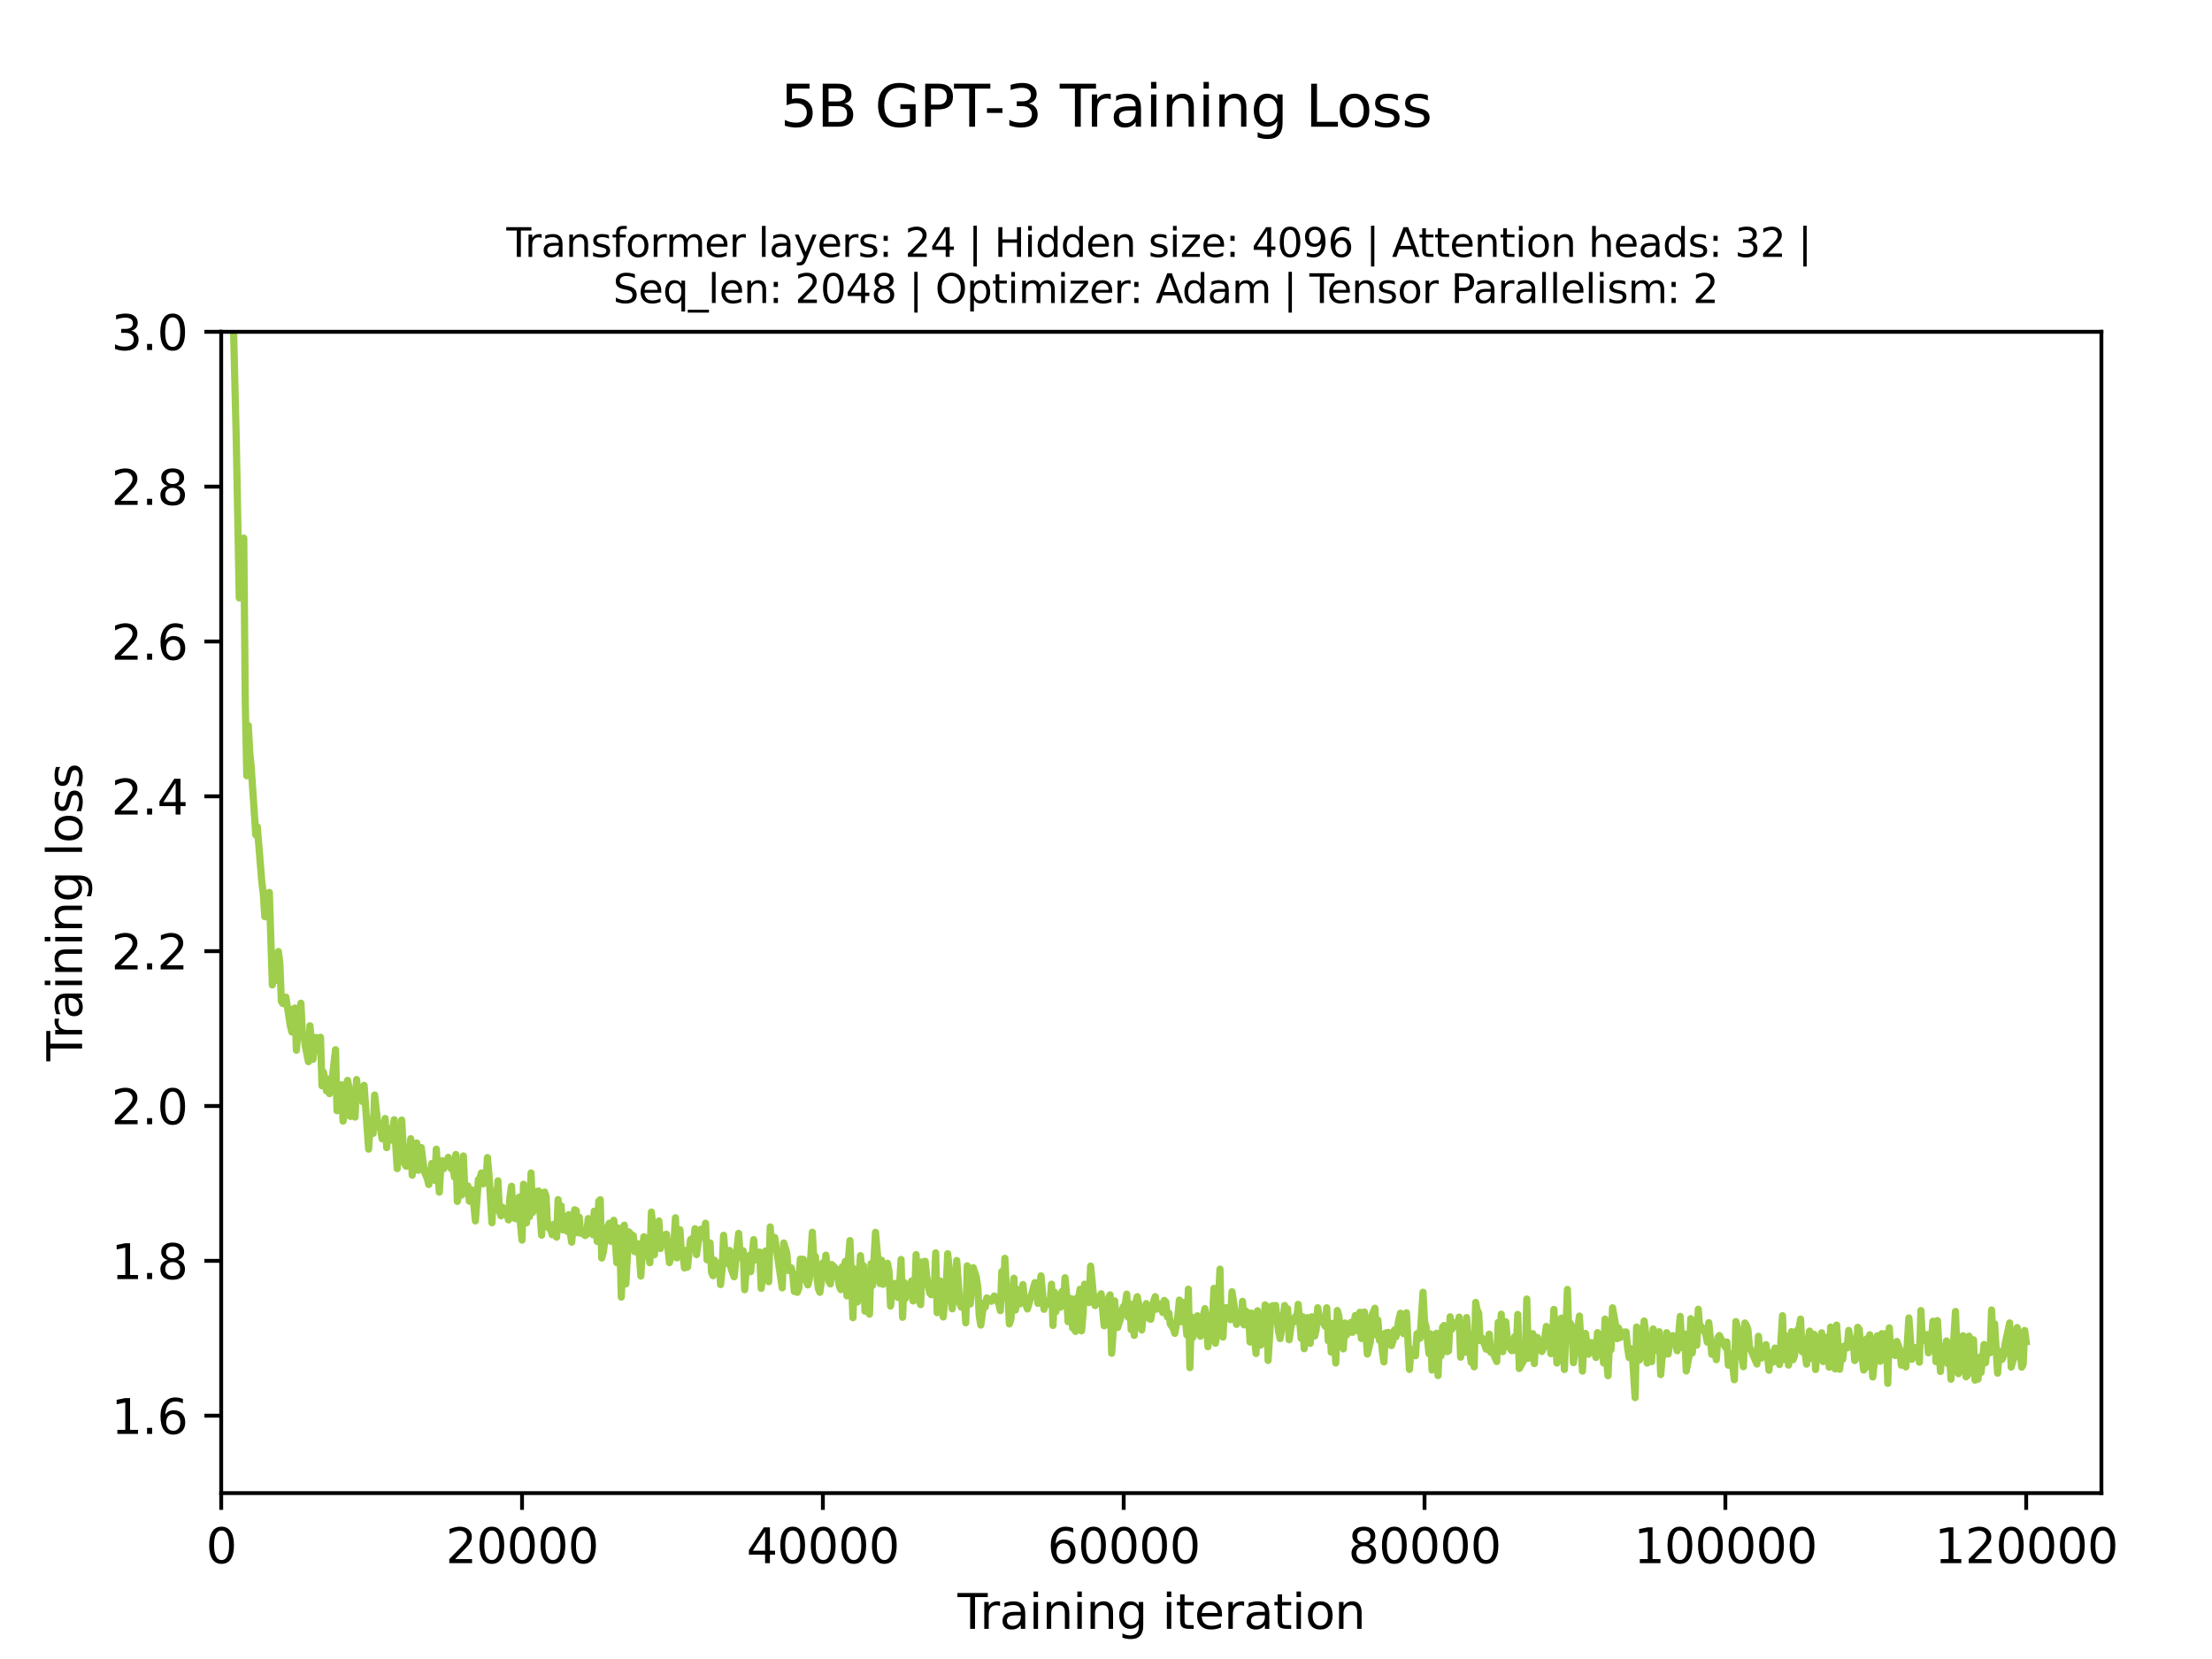 <?xml version="1.0" encoding="utf-8" standalone="no"?>
<!DOCTYPE svg PUBLIC "-//W3C//DTD SVG 1.1//EN"
  "http://www.w3.org/Graphics/SVG/1.1/DTD/svg11.dtd">
<svg height="345.6pt" version="1.1" viewBox="0 0 460.8 345.6" width="460.8pt" xmlns="http://www.w3.org/2000/svg" xmlns:xlink="http://www.w3.org/1999/xlink">
 <defs>
  <style type="text/css">*{stroke-linecap:butt;stroke-linejoin:round;}</style>
 </defs>
 <g id="figure_1">
  <g id="patch_1">
   <path d="M 0 345.6 
L 460.8 345.6 
L 460.8 0 
L 0 0 
z
" style="fill:#ffffff;"/>
  </g>
  <g id="axes_1">
   <g id="patch_2">
    <path d="M 46.08 311.04 
L 437.76 311.04 
L 437.76 69.12 
L 46.08 69.12 
z
" style="fill:#ffffff;"/>
   </g>
   <g id="matplotlib.axis_1">
    <g id="xtick_1">
     <g id="line2d_1">
      <defs>
       <path d="M 0 0 
L 0 3.5 
" id="m4e15bd995e" style="stroke:#000000;stroke-width:0.8;"/>
      </defs>
      <g>
       <use style="stroke:#000000;stroke-width:0.8;" x="46.083" xlink:href="#m4e15bd995e" y="311.04"/>
      </g>
     </g>
     <g id="text_1">
      <!-- 0 -->
      <g transform="translate(42.902 325.638)scale(0.1 -0.1)">
       <defs>
        <path d="M 2034 4250 
Q 1547 4250 1301 3770 
Q 1056 3291 1056 2328 
Q 1056 1369 1301 889 
Q 1547 409 2034 409 
Q 2525 409 2770 889 
Q 3016 1369 3016 2328 
Q 3016 3291 2770 3770 
Q 2525 4250 2034 4250 
z
M 2034 4750 
Q 2819 4750 3233 4129 
Q 3647 3509 3647 2328 
Q 3647 1150 3233 529 
Q 2819 -91 2034 -91 
Q 1250 -91 836 529 
Q 422 1150 422 2328 
Q 422 3509 836 4129 
Q 1250 4750 2034 4750 
z
" id="DejaVuSans-30" transform="scale(0.016)"/>
       </defs>
       <use xlink:href="#DejaVuSans-30"/>
      </g>
     </g>
    </g>
    <g id="xtick_2">
     <g id="line2d_2">
      <g>
       <use style="stroke:#000000;stroke-width:0.8;" x="108.751" xlink:href="#m4e15bd995e" y="311.04"/>
      </g>
     </g>
     <g id="text_2">
      <!-- 20000 -->
      <g transform="translate(92.845 325.638)scale(0.1 -0.1)">
       <defs>
        <path d="M 1228 531 
L 3431 531 
L 3431 0 
L 469 0 
L 469 531 
Q 828 903 1448 1529 
Q 2069 2156 2228 2338 
Q 2531 2678 2651 2914 
Q 2772 3150 2772 3378 
Q 2772 3750 2511 3984 
Q 2250 4219 1831 4219 
Q 1534 4219 1204 4116 
Q 875 4013 500 3803 
L 500 4441 
Q 881 4594 1212 4672 
Q 1544 4750 1819 4750 
Q 2544 4750 2975 4387 
Q 3406 4025 3406 3419 
Q 3406 3131 3298 2873 
Q 3191 2616 2906 2266 
Q 2828 2175 2409 1742 
Q 1991 1309 1228 531 
z
" id="DejaVuSans-32" transform="scale(0.016)"/>
       </defs>
       <use xlink:href="#DejaVuSans-32"/>
       <use x="63.623" xlink:href="#DejaVuSans-30"/>
       <use x="127.246" xlink:href="#DejaVuSans-30"/>
       <use x="190.869" xlink:href="#DejaVuSans-30"/>
       <use x="254.492" xlink:href="#DejaVuSans-30"/>
      </g>
     </g>
    </g>
    <g id="xtick_3">
     <g id="line2d_3">
      <g>
       <use style="stroke:#000000;stroke-width:0.8;" x="171.42" xlink:href="#m4e15bd995e" y="311.04"/>
      </g>
     </g>
     <g id="text_3">
      <!-- 40000 -->
      <g transform="translate(155.513 325.638)scale(0.1 -0.1)">
       <defs>
        <path d="M 2419 4116 
L 825 1625 
L 2419 1625 
L 2419 4116 
z
M 2253 4666 
L 3047 4666 
L 3047 1625 
L 3713 1625 
L 3713 1100 
L 3047 1100 
L 3047 0 
L 2419 0 
L 2419 1100 
L 313 1100 
L 313 1709 
L 2253 4666 
z
" id="DejaVuSans-34" transform="scale(0.016)"/>
       </defs>
       <use xlink:href="#DejaVuSans-34"/>
       <use x="63.623" xlink:href="#DejaVuSans-30"/>
       <use x="127.246" xlink:href="#DejaVuSans-30"/>
       <use x="190.869" xlink:href="#DejaVuSans-30"/>
       <use x="254.492" xlink:href="#DejaVuSans-30"/>
      </g>
     </g>
    </g>
    <g id="xtick_4">
     <g id="line2d_4">
      <g>
       <use style="stroke:#000000;stroke-width:0.8;" x="234.088" xlink:href="#m4e15bd995e" y="311.04"/>
      </g>
     </g>
     <g id="text_4">
      <!-- 60000 -->
      <g transform="translate(218.182 325.638)scale(0.1 -0.1)">
       <defs>
        <path d="M 2113 2584 
Q 1688 2584 1439 2293 
Q 1191 2003 1191 1497 
Q 1191 994 1439 701 
Q 1688 409 2113 409 
Q 2538 409 2786 701 
Q 3034 994 3034 1497 
Q 3034 2003 2786 2293 
Q 2538 2584 2113 2584 
z
M 3366 4563 
L 3366 3988 
Q 3128 4100 2886 4159 
Q 2644 4219 2406 4219 
Q 1781 4219 1451 3797 
Q 1122 3375 1075 2522 
Q 1259 2794 1537 2939 
Q 1816 3084 2150 3084 
Q 2853 3084 3261 2657 
Q 3669 2231 3669 1497 
Q 3669 778 3244 343 
Q 2819 -91 2113 -91 
Q 1303 -91 875 529 
Q 447 1150 447 2328 
Q 447 3434 972 4092 
Q 1497 4750 2381 4750 
Q 2619 4750 2861 4703 
Q 3103 4656 3366 4563 
z
" id="DejaVuSans-36" transform="scale(0.016)"/>
       </defs>
       <use xlink:href="#DejaVuSans-36"/>
       <use x="63.623" xlink:href="#DejaVuSans-30"/>
       <use x="127.246" xlink:href="#DejaVuSans-30"/>
       <use x="190.869" xlink:href="#DejaVuSans-30"/>
       <use x="254.492" xlink:href="#DejaVuSans-30"/>
      </g>
     </g>
    </g>
    <g id="xtick_5">
     <g id="line2d_5">
      <g>
       <use style="stroke:#000000;stroke-width:0.8;" x="296.756" xlink:href="#m4e15bd995e" y="311.04"/>
      </g>
     </g>
     <g id="text_5">
      <!-- 80000 -->
      <g transform="translate(280.85 325.638)scale(0.1 -0.1)">
       <defs>
        <path d="M 2034 2216 
Q 1584 2216 1326 1975 
Q 1069 1734 1069 1313 
Q 1069 891 1326 650 
Q 1584 409 2034 409 
Q 2484 409 2743 651 
Q 3003 894 3003 1313 
Q 3003 1734 2745 1975 
Q 2488 2216 2034 2216 
z
M 1403 2484 
Q 997 2584 770 2862 
Q 544 3141 544 3541 
Q 544 4100 942 4425 
Q 1341 4750 2034 4750 
Q 2731 4750 3128 4425 
Q 3525 4100 3525 3541 
Q 3525 3141 3298 2862 
Q 3072 2584 2669 2484 
Q 3125 2378 3379 2068 
Q 3634 1759 3634 1313 
Q 3634 634 3220 271 
Q 2806 -91 2034 -91 
Q 1263 -91 848 271 
Q 434 634 434 1313 
Q 434 1759 690 2068 
Q 947 2378 1403 2484 
z
M 1172 3481 
Q 1172 3119 1398 2916 
Q 1625 2713 2034 2713 
Q 2441 2713 2670 2916 
Q 2900 3119 2900 3481 
Q 2900 3844 2670 4047 
Q 2441 4250 2034 4250 
Q 1625 4250 1398 4047 
Q 1172 3844 1172 3481 
z
" id="DejaVuSans-38" transform="scale(0.016)"/>
       </defs>
       <use xlink:href="#DejaVuSans-38"/>
       <use x="63.623" xlink:href="#DejaVuSans-30"/>
       <use x="127.246" xlink:href="#DejaVuSans-30"/>
       <use x="190.869" xlink:href="#DejaVuSans-30"/>
       <use x="254.492" xlink:href="#DejaVuSans-30"/>
      </g>
     </g>
    </g>
    <g id="xtick_6">
     <g id="line2d_6">
      <g>
       <use style="stroke:#000000;stroke-width:0.8;" x="359.425" xlink:href="#m4e15bd995e" y="311.04"/>
      </g>
     </g>
     <g id="text_6">
      <!-- 100000 -->
      <g transform="translate(340.337 325.638)scale(0.1 -0.1)">
       <defs>
        <path d="M 794 531 
L 1825 531 
L 1825 4091 
L 703 3866 
L 703 4441 
L 1819 4666 
L 2450 4666 
L 2450 531 
L 3481 531 
L 3481 0 
L 794 0 
L 794 531 
z
" id="DejaVuSans-31" transform="scale(0.016)"/>
       </defs>
       <use xlink:href="#DejaVuSans-31"/>
       <use x="63.623" xlink:href="#DejaVuSans-30"/>
       <use x="127.246" xlink:href="#DejaVuSans-30"/>
       <use x="190.869" xlink:href="#DejaVuSans-30"/>
       <use x="254.492" xlink:href="#DejaVuSans-30"/>
       <use x="318.115" xlink:href="#DejaVuSans-30"/>
      </g>
     </g>
    </g>
    <g id="xtick_7">
     <g id="line2d_7">
      <g>
       <use style="stroke:#000000;stroke-width:0.8;" x="422.093" xlink:href="#m4e15bd995e" y="311.04"/>
      </g>
     </g>
     <g id="text_7">
      <!-- 120000 -->
      <g transform="translate(403.005 325.638)scale(0.1 -0.1)">
       <use xlink:href="#DejaVuSans-31"/>
       <use x="63.623" xlink:href="#DejaVuSans-32"/>
       <use x="127.246" xlink:href="#DejaVuSans-30"/>
       <use x="190.869" xlink:href="#DejaVuSans-30"/>
       <use x="254.492" xlink:href="#DejaVuSans-30"/>
       <use x="318.115" xlink:href="#DejaVuSans-30"/>
      </g>
     </g>
    </g>
    <g id="text_8">
     <!-- Training iteration -->
     <g transform="translate(199.482 339.317)scale(0.1 -0.1)">
      <defs>
       <path d="M -19 4666 
L 3928 4666 
L 3928 4134 
L 2272 4134 
L 2272 0 
L 1638 0 
L 1638 4134 
L -19 4134 
L -19 4666 
z
" id="DejaVuSans-54" transform="scale(0.016)"/>
       <path d="M 2631 2963 
Q 2534 3019 2420 3045 
Q 2306 3072 2169 3072 
Q 1681 3072 1420 2755 
Q 1159 2438 1159 1844 
L 1159 0 
L 581 0 
L 581 3500 
L 1159 3500 
L 1159 2956 
Q 1341 3275 1631 3429 
Q 1922 3584 2338 3584 
Q 2397 3584 2469 3576 
Q 2541 3569 2628 3553 
L 2631 2963 
z
" id="DejaVuSans-72" transform="scale(0.016)"/>
       <path d="M 2194 1759 
Q 1497 1759 1228 1600 
Q 959 1441 959 1056 
Q 959 750 1161 570 
Q 1363 391 1709 391 
Q 2188 391 2477 730 
Q 2766 1069 2766 1631 
L 2766 1759 
L 2194 1759 
z
M 3341 1997 
L 3341 0 
L 2766 0 
L 2766 531 
Q 2569 213 2275 61 
Q 1981 -91 1556 -91 
Q 1019 -91 701 211 
Q 384 513 384 1019 
Q 384 1609 779 1909 
Q 1175 2209 1959 2209 
L 2766 2209 
L 2766 2266 
Q 2766 2663 2505 2880 
Q 2244 3097 1772 3097 
Q 1472 3097 1187 3025 
Q 903 2953 641 2809 
L 641 3341 
Q 956 3463 1253 3523 
Q 1550 3584 1831 3584 
Q 2591 3584 2966 3190 
Q 3341 2797 3341 1997 
z
" id="DejaVuSans-61" transform="scale(0.016)"/>
       <path d="M 603 3500 
L 1178 3500 
L 1178 0 
L 603 0 
L 603 3500 
z
M 603 4863 
L 1178 4863 
L 1178 4134 
L 603 4134 
L 603 4863 
z
" id="DejaVuSans-69" transform="scale(0.016)"/>
       <path d="M 3513 2113 
L 3513 0 
L 2938 0 
L 2938 2094 
Q 2938 2591 2744 2837 
Q 2550 3084 2163 3084 
Q 1697 3084 1428 2787 
Q 1159 2491 1159 1978 
L 1159 0 
L 581 0 
L 581 3500 
L 1159 3500 
L 1159 2956 
Q 1366 3272 1645 3428 
Q 1925 3584 2291 3584 
Q 2894 3584 3203 3211 
Q 3513 2838 3513 2113 
z
" id="DejaVuSans-6e" transform="scale(0.016)"/>
       <path d="M 2906 1791 
Q 2906 2416 2648 2759 
Q 2391 3103 1925 3103 
Q 1463 3103 1205 2759 
Q 947 2416 947 1791 
Q 947 1169 1205 825 
Q 1463 481 1925 481 
Q 2391 481 2648 825 
Q 2906 1169 2906 1791 
z
M 3481 434 
Q 3481 -459 3084 -895 
Q 2688 -1331 1869 -1331 
Q 1566 -1331 1297 -1286 
Q 1028 -1241 775 -1147 
L 775 -588 
Q 1028 -725 1275 -790 
Q 1522 -856 1778 -856 
Q 2344 -856 2625 -561 
Q 2906 -266 2906 331 
L 2906 616 
Q 2728 306 2450 153 
Q 2172 0 1784 0 
Q 1141 0 747 490 
Q 353 981 353 1791 
Q 353 2603 747 3093 
Q 1141 3584 1784 3584 
Q 2172 3584 2450 3431 
Q 2728 3278 2906 2969 
L 2906 3500 
L 3481 3500 
L 3481 434 
z
" id="DejaVuSans-67" transform="scale(0.016)"/>
       <path id="DejaVuSans-20" transform="scale(0.016)"/>
       <path d="M 1172 4494 
L 1172 3500 
L 2356 3500 
L 2356 3053 
L 1172 3053 
L 1172 1153 
Q 1172 725 1289 603 
Q 1406 481 1766 481 
L 2356 481 
L 2356 0 
L 1766 0 
Q 1100 0 847 248 
Q 594 497 594 1153 
L 594 3053 
L 172 3053 
L 172 3500 
L 594 3500 
L 594 4494 
L 1172 4494 
z
" id="DejaVuSans-74" transform="scale(0.016)"/>
       <path d="M 3597 1894 
L 3597 1613 
L 953 1613 
Q 991 1019 1311 708 
Q 1631 397 2203 397 
Q 2534 397 2845 478 
Q 3156 559 3463 722 
L 3463 178 
Q 3153 47 2828 -22 
Q 2503 -91 2169 -91 
Q 1331 -91 842 396 
Q 353 884 353 1716 
Q 353 2575 817 3079 
Q 1281 3584 2069 3584 
Q 2775 3584 3186 3129 
Q 3597 2675 3597 1894 
z
M 3022 2063 
Q 3016 2534 2758 2815 
Q 2500 3097 2075 3097 
Q 1594 3097 1305 2825 
Q 1016 2553 972 2059 
L 3022 2063 
z
" id="DejaVuSans-65" transform="scale(0.016)"/>
       <path d="M 1959 3097 
Q 1497 3097 1228 2736 
Q 959 2375 959 1747 
Q 959 1119 1226 758 
Q 1494 397 1959 397 
Q 2419 397 2687 759 
Q 2956 1122 2956 1747 
Q 2956 2369 2687 2733 
Q 2419 3097 1959 3097 
z
M 1959 3584 
Q 2709 3584 3137 3096 
Q 3566 2609 3566 1747 
Q 3566 888 3137 398 
Q 2709 -91 1959 -91 
Q 1206 -91 779 398 
Q 353 888 353 1747 
Q 353 2609 779 3096 
Q 1206 3584 1959 3584 
z
" id="DejaVuSans-6f" transform="scale(0.016)"/>
      </defs>
      <use xlink:href="#DejaVuSans-54"/>
      <use x="46.334" xlink:href="#DejaVuSans-72"/>
      <use x="87.447" xlink:href="#DejaVuSans-61"/>
      <use x="148.727" xlink:href="#DejaVuSans-69"/>
      <use x="176.51" xlink:href="#DejaVuSans-6e"/>
      <use x="239.889" xlink:href="#DejaVuSans-69"/>
      <use x="267.672" xlink:href="#DejaVuSans-6e"/>
      <use x="331.051" xlink:href="#DejaVuSans-67"/>
      <use x="394.527" xlink:href="#DejaVuSans-20"/>
      <use x="426.314" xlink:href="#DejaVuSans-69"/>
      <use x="454.098" xlink:href="#DejaVuSans-74"/>
      <use x="493.307" xlink:href="#DejaVuSans-65"/>
      <use x="554.83" xlink:href="#DejaVuSans-72"/>
      <use x="595.943" xlink:href="#DejaVuSans-61"/>
      <use x="657.223" xlink:href="#DejaVuSans-74"/>
      <use x="696.432" xlink:href="#DejaVuSans-69"/>
      <use x="724.215" xlink:href="#DejaVuSans-6f"/>
      <use x="785.396" xlink:href="#DejaVuSans-6e"/>
     </g>
    </g>
   </g>
   <g id="matplotlib.axis_2">
    <g id="ytick_1">
     <g id="line2d_8">
      <defs>
       <path d="M 0 0 
L -3.5 0 
" id="mfe52e2428c" style="stroke:#000000;stroke-width:0.8;"/>
      </defs>
      <g>
       <use style="stroke:#000000;stroke-width:0.8;" x="46.08" xlink:href="#mfe52e2428c" y="294.912"/>
      </g>
     </g>
     <g id="text_9">
      <!-- 1.6 -->
      <g transform="translate(23.177 298.711)scale(0.1 -0.1)">
       <defs>
        <path d="M 684 794 
L 1344 794 
L 1344 0 
L 684 0 
L 684 794 
z
" id="DejaVuSans-2e" transform="scale(0.016)"/>
       </defs>
       <use xlink:href="#DejaVuSans-31"/>
       <use x="63.623" xlink:href="#DejaVuSans-2e"/>
       <use x="95.41" xlink:href="#DejaVuSans-36"/>
      </g>
     </g>
    </g>
    <g id="ytick_2">
     <g id="line2d_9">
      <g>
       <use style="stroke:#000000;stroke-width:0.8;" x="46.08" xlink:href="#mfe52e2428c" y="262.656"/>
      </g>
     </g>
     <g id="text_10">
      <!-- 1.8 -->
      <g transform="translate(23.177 266.455)scale(0.1 -0.1)">
       <use xlink:href="#DejaVuSans-31"/>
       <use x="63.623" xlink:href="#DejaVuSans-2e"/>
       <use x="95.41" xlink:href="#DejaVuSans-38"/>
      </g>
     </g>
    </g>
    <g id="ytick_3">
     <g id="line2d_10">
      <g>
       <use style="stroke:#000000;stroke-width:0.8;" x="46.08" xlink:href="#mfe52e2428c" y="230.4"/>
      </g>
     </g>
     <g id="text_11">
      <!-- 2.0 -->
      <g transform="translate(23.177 234.199)scale(0.1 -0.1)">
       <use xlink:href="#DejaVuSans-32"/>
       <use x="63.623" xlink:href="#DejaVuSans-2e"/>
       <use x="95.41" xlink:href="#DejaVuSans-30"/>
      </g>
     </g>
    </g>
    <g id="ytick_4">
     <g id="line2d_11">
      <g>
       <use style="stroke:#000000;stroke-width:0.8;" x="46.08" xlink:href="#mfe52e2428c" y="198.144"/>
      </g>
     </g>
     <g id="text_12">
      <!-- 2.2 -->
      <g transform="translate(23.177 201.943)scale(0.1 -0.1)">
       <use xlink:href="#DejaVuSans-32"/>
       <use x="63.623" xlink:href="#DejaVuSans-2e"/>
       <use x="95.41" xlink:href="#DejaVuSans-32"/>
      </g>
     </g>
    </g>
    <g id="ytick_5">
     <g id="line2d_12">
      <g>
       <use style="stroke:#000000;stroke-width:0.8;" x="46.08" xlink:href="#mfe52e2428c" y="165.888"/>
      </g>
     </g>
     <g id="text_13">
      <!-- 2.4 -->
      <g transform="translate(23.177 169.687)scale(0.1 -0.1)">
       <use xlink:href="#DejaVuSans-32"/>
       <use x="63.623" xlink:href="#DejaVuSans-2e"/>
       <use x="95.41" xlink:href="#DejaVuSans-34"/>
      </g>
     </g>
    </g>
    <g id="ytick_6">
     <g id="line2d_13">
      <g>
       <use style="stroke:#000000;stroke-width:0.8;" x="46.08" xlink:href="#mfe52e2428c" y="133.632"/>
      </g>
     </g>
     <g id="text_14">
      <!-- 2.6 -->
      <g transform="translate(23.177 137.431)scale(0.1 -0.1)">
       <use xlink:href="#DejaVuSans-32"/>
       <use x="63.623" xlink:href="#DejaVuSans-2e"/>
       <use x="95.41" xlink:href="#DejaVuSans-36"/>
      </g>
     </g>
    </g>
    <g id="ytick_7">
     <g id="line2d_14">
      <g>
       <use style="stroke:#000000;stroke-width:0.8;" x="46.08" xlink:href="#mfe52e2428c" y="101.376"/>
      </g>
     </g>
     <g id="text_15">
      <!-- 2.8 -->
      <g transform="translate(23.177 105.175)scale(0.1 -0.1)">
       <use xlink:href="#DejaVuSans-32"/>
       <use x="63.623" xlink:href="#DejaVuSans-2e"/>
       <use x="95.41" xlink:href="#DejaVuSans-38"/>
      </g>
     </g>
    </g>
    <g id="ytick_8">
     <g id="line2d_15">
      <g>
       <use style="stroke:#000000;stroke-width:0.8;" x="46.08" xlink:href="#mfe52e2428c" y="69.12"/>
      </g>
     </g>
     <g id="text_16">
      <!-- 3.0 -->
      <g transform="translate(23.177 72.919)scale(0.1 -0.1)">
       <defs>
        <path d="M 2597 2516 
Q 3050 2419 3304 2112 
Q 3559 1806 3559 1356 
Q 3559 666 3084 287 
Q 2609 -91 1734 -91 
Q 1441 -91 1130 -33 
Q 819 25 488 141 
L 488 750 
Q 750 597 1062 519 
Q 1375 441 1716 441 
Q 2309 441 2620 675 
Q 2931 909 2931 1356 
Q 2931 1769 2642 2001 
Q 2353 2234 1838 2234 
L 1294 2234 
L 1294 2753 
L 1863 2753 
Q 2328 2753 2575 2939 
Q 2822 3125 2822 3475 
Q 2822 3834 2567 4026 
Q 2313 4219 1838 4219 
Q 1578 4219 1281 4162 
Q 984 4106 628 3988 
L 628 4550 
Q 988 4650 1302 4700 
Q 1616 4750 1894 4750 
Q 2613 4750 3031 4423 
Q 3450 4097 3450 3541 
Q 3450 3153 3228 2886 
Q 3006 2619 2597 2516 
z
" id="DejaVuSans-33" transform="scale(0.016)"/>
       </defs>
       <use xlink:href="#DejaVuSans-33"/>
       <use x="63.623" xlink:href="#DejaVuSans-2e"/>
       <use x="95.41" xlink:href="#DejaVuSans-30"/>
      </g>
     </g>
    </g>
    <g id="text_17">
     <!-- Training loss -->
     <g transform="translate(17.097 221.053)rotate(-90)scale(0.1 -0.1)">
      <defs>
       <path d="M 603 4863 
L 1178 4863 
L 1178 0 
L 603 0 
L 603 4863 
z
" id="DejaVuSans-6c" transform="scale(0.016)"/>
       <path d="M 2834 3397 
L 2834 2853 
Q 2591 2978 2328 3040 
Q 2066 3103 1784 3103 
Q 1356 3103 1142 2972 
Q 928 2841 928 2578 
Q 928 2378 1081 2264 
Q 1234 2150 1697 2047 
L 1894 2003 
Q 2506 1872 2764 1633 
Q 3022 1394 3022 966 
Q 3022 478 2636 193 
Q 2250 -91 1575 -91 
Q 1294 -91 989 -36 
Q 684 19 347 128 
L 347 722 
Q 666 556 975 473 
Q 1284 391 1588 391 
Q 1994 391 2212 530 
Q 2431 669 2431 922 
Q 2431 1156 2273 1281 
Q 2116 1406 1581 1522 
L 1381 1569 
Q 847 1681 609 1914 
Q 372 2147 372 2553 
Q 372 3047 722 3315 
Q 1072 3584 1716 3584 
Q 2034 3584 2315 3537 
Q 2597 3491 2834 3397 
z
" id="DejaVuSans-73" transform="scale(0.016)"/>
      </defs>
      <use xlink:href="#DejaVuSans-54"/>
      <use x="46.334" xlink:href="#DejaVuSans-72"/>
      <use x="87.447" xlink:href="#DejaVuSans-61"/>
      <use x="148.727" xlink:href="#DejaVuSans-69"/>
      <use x="176.51" xlink:href="#DejaVuSans-6e"/>
      <use x="239.889" xlink:href="#DejaVuSans-69"/>
      <use x="267.672" xlink:href="#DejaVuSans-6e"/>
      <use x="331.051" xlink:href="#DejaVuSans-67"/>
      <use x="394.527" xlink:href="#DejaVuSans-20"/>
      <use x="426.314" xlink:href="#DejaVuSans-6c"/>
      <use x="454.098" xlink:href="#DejaVuSans-6f"/>
      <use x="515.279" xlink:href="#DejaVuSans-73"/>
      <use x="567.379" xlink:href="#DejaVuSans-73"/>
     </g>
    </g>
   </g>
   <g id="line2d_16">
    <path clip-path="url(#p2f132f221a)" d="M 47.951 -1 
L 48.587 66.136 
L 49.213 91.328 
L 49.84 124.566 
L 50.78 112.091 
L 51.093 146.154 
L 51.407 161.603 
L 51.72 151.142 
L 52.033 156.641 
L 52.347 160.028 
L 53.287 173.949 
L 53.6 172.234 
L 54.54 183.714 
L 54.854 186.28 
L 55.167 190.966 
L 55.48 190.989 
L 55.794 187.496 
L 56.107 185.907 
L 56.734 205.18 
L 57.047 200.023 
L 57.674 204.23 
L 57.987 198.221 
L 58.3 200.653 
L 58.614 208.613 
L 58.927 209.06 
L 59.554 207.723 
L 60.494 213.804 
L 60.807 214.99 
L 61.12 210.169 
L 61.434 209.998 
L 61.747 218.778 
L 62.374 210.986 
L 62.687 208.992 
L 63 215.312 
L 63.314 215.681 
L 63.627 218.048 
L 64.254 221.169 
L 64.567 213.686 
L 65.194 220.683 
L 65.507 217.75 
L 65.821 216.118 
L 66.134 218.639 
L 66.761 216.078 
L 67.074 226.185 
L 67.387 223.345 
L 68.014 227.264 
L 68.327 224.79 
L 68.641 227.825 
L 68.954 226.954 
L 69.894 218.668 
L 70.207 231.389 
L 70.521 229.95 
L 70.834 229.672 
L 71.147 225.981 
L 71.461 233.552 
L 71.774 231.994 
L 72.087 227.018 
L 72.401 225.059 
L 72.714 226.518 
L 73.027 232.58 
L 73.341 231.201 
L 73.654 228.536 
L 73.967 232.714 
L 74.281 224.898 
L 74.594 228.017 
L 75.534 229.511 
L 75.847 226.105 
L 76.787 239.39 
L 77.101 234.529 
L 77.414 233.111 
L 77.727 236.113 
L 78.041 228.111 
L 78.668 233.741 
L 78.981 234.076 
L 79.294 235.329 
L 79.608 237.246 
L 79.921 235.84 
L 80.234 232.997 
L 80.548 239.075 
L 80.861 235.1 
L 81.488 237.509 
L 82.114 233.254 
L 82.741 243.444 
L 83.054 237.092 
L 83.368 238.292 
L 83.681 233.327 
L 83.994 238.976 
L 84.308 242.509 
L 84.621 242.963 
L 84.934 242.291 
L 85.248 242.033 
L 85.561 237.218 
L 85.874 244.807 
L 86.188 239.569 
L 86.501 242.623 
L 86.814 238.098 
L 87.128 243.797 
L 87.441 240.142 
L 87.754 239.05 
L 88.381 244.022 
L 89.008 245.532 
L 89.321 246.759 
L 89.948 242.381 
L 90.261 244.781 
L 90.574 245.898 
L 90.888 239.389 
L 91.515 248.351 
L 91.828 243.277 
L 92.141 241.794 
L 92.455 243.451 
L 93.395 241.099 
L 94.021 243.488 
L 94.335 242.629 
L 94.648 245.192 
L 94.961 240.496 
L 95.275 250.282 
L 95.588 248.977 
L 95.901 243.973 
L 96.215 248.918 
L 96.528 240.81 
L 96.841 248.053 
L 97.155 247.284 
L 97.468 247.042 
L 97.781 250.24 
L 98.095 250.214 
L 98.408 247.903 
L 99.035 254.339 
L 99.661 245.729 
L 99.975 245.426 
L 100.288 244.347 
L 100.601 246.62 
L 101.228 246.32 
L 101.541 241.142 
L 101.855 244.619 
L 102.481 254.721 
L 102.795 248.132 
L 103.108 251.103 
L 103.421 250.439 
L 103.735 245.986 
L 104.048 252.36 
L 104.362 253.285 
L 104.675 251.491 
L 105.615 252.801 
L 105.928 254.134 
L 106.242 249.228 
L 106.555 247.117 
L 106.868 252.616 
L 107.182 253.772 
L 107.495 253.915 
L 108.122 249.401 
L 108.435 255.059 
L 108.748 258.336 
L 109.062 246.698 
L 109.688 254.739 
L 110.002 250.614 
L 110.315 253.454 
L 110.628 244.342 
L 110.942 252.589 
L 111.568 251.452 
L 111.882 248.178 
L 112.195 248.105 
L 112.822 257.318 
L 113.135 250.557 
L 113.448 248.332 
L 113.762 249.292 
L 114.075 255.613 
L 114.702 256.078 
L 115.015 257.217 
L 115.328 255.054 
L 115.955 257.726 
L 116.268 249.903 
L 116.582 255.645 
L 116.895 251.196 
L 117.209 256.191 
L 117.835 255.169 
L 118.149 256.513 
L 118.462 253.031 
L 118.775 256.707 
L 119.089 258.775 
L 119.715 252.001 
L 120.029 252.182 
L 120.342 256.8 
L 120.655 253.549 
L 120.969 256.903 
L 121.282 256.832 
L 121.909 257.396 
L 122.222 257.131 
L 122.535 253.851 
L 123.475 257.201 
L 123.789 252.319 
L 124.415 258.624 
L 124.729 250.22 
L 125.042 249.918 
L 125.355 262.075 
L 125.669 260.909 
L 126.295 256.327 
L 126.922 254.82 
L 127.235 258.574 
L 127.549 257.499 
L 127.862 254.205 
L 128.489 263.053 
L 128.802 255.808 
L 129.115 258.423 
L 129.429 270.211 
L 130.056 255.223 
L 130.369 267.466 
L 130.996 256.615 
L 131.309 257.019 
L 131.936 257.43 
L 132.249 260.757 
L 132.876 259.099 
L 133.189 261.454 
L 133.502 265.831 
L 133.816 260.372 
L 134.129 257.645 
L 134.442 257.832 
L 135.382 263.063 
L 135.696 252.498 
L 136.009 255.732 
L 136.322 261.378 
L 136.636 256.868 
L 136.949 255.27 
L 137.262 254.349 
L 137.576 260.094 
L 137.889 257.882 
L 138.516 257.237 
L 138.829 257.104 
L 139.456 263.035 
L 139.769 261.834 
L 140.082 258.694 
L 140.396 258.667 
L 140.709 253.68 
L 141.022 262.042 
L 141.336 256.419 
L 141.649 256.187 
L 141.962 261.124 
L 142.276 261.145 
L 142.589 264.144 
L 142.903 260.481 
L 143.216 263.956 
L 143.843 258.27 
L 144.156 258.039 
L 144.469 259.124 
L 144.783 255.962 
L 145.096 261.356 
L 145.409 259.013 
L 146.036 256.058 
L 146.663 257.339 
L 146.976 254.807 
L 147.289 262.444 
L 147.916 258.927 
L 148.229 265.091 
L 148.543 265.756 
L 148.856 262.528 
L 149.169 263.433 
L 149.483 265.127 
L 149.796 263.134 
L 150.109 267.604 
L 150.423 264.552 
L 150.736 257.332 
L 151.049 261.19 
L 151.363 261.092 
L 151.676 263.313 
L 151.989 260.49 
L 152.303 264.335 
L 152.929 265.978 
L 153.869 256.936 
L 154.183 261.378 
L 154.496 262.018 
L 154.809 260.557 
L 155.123 268.675 
L 155.436 264.502 
L 156.063 261.547 
L 156.376 264.922 
L 157.003 258.237 
L 157.316 262.467 
L 157.63 262.347 
L 158.256 260.835 
L 158.57 268.396 
L 159.51 260.587 
L 160.136 267.008 
L 160.45 255.587 
L 160.763 260.186 
L 161.39 257.781 
L 162.956 268.297 
L 163.27 258.935 
L 163.896 260.995 
L 164.21 264.667 
L 164.836 264.124 
L 165.15 265.381 
L 165.463 269.037 
L 165.776 265.501 
L 166.09 269.22 
L 166.403 268.383 
L 166.716 262.293 
L 167.03 262.866 
L 167.343 262.335 
L 167.656 266.27 
L 168.283 267.664 
L 168.597 266.451 
L 169.223 256.698 
L 169.537 262.665 
L 169.85 261.727 
L 170.163 265.88 
L 170.477 268.433 
L 170.79 269.211 
L 171.103 266.971 
L 171.417 263.063 
L 171.73 265.174 
L 172.043 261.468 
L 172.67 266.98 
L 172.983 267.463 
L 173.297 263.432 
L 174.237 264.438 
L 174.863 267.992 
L 175.177 268.654 
L 175.49 263.851 
L 175.803 264.063 
L 176.117 262.749 
L 176.43 269.949 
L 176.743 262.307 
L 177.057 258.432 
L 177.683 274.508 
L 177.997 264.336 
L 178.623 271.224 
L 179.25 261.569 
L 179.563 265.23 
L 179.877 263.667 
L 180.19 273.146 
L 180.504 269.839 
L 180.817 270.425 
L 181.13 273.765 
L 181.444 263.261 
L 181.757 267.781 
L 182.384 256.718 
L 183.324 267.39 
L 183.637 262.533 
L 183.95 267.553 
L 184.264 266.642 
L 184.577 265.279 
L 184.89 263.166 
L 185.204 264.851 
L 185.517 272.068 
L 185.83 269.129 
L 186.144 269.185 
L 186.457 267.343 
L 187.084 270.296 
L 187.397 267.657 
L 187.71 262.374 
L 188.024 274.418 
L 188.337 267.141 
L 188.65 270.457 
L 188.964 267.991 
L 189.277 268.739 
L 189.904 266.855 
L 190.217 271.014 
L 190.53 270.168 
L 190.844 261.36 
L 191.157 270.221 
L 191.784 271.78 
L 192.097 262.866 
L 192.41 266.687 
L 192.724 262.748 
L 193.037 265.888 
L 193.664 269.312 
L 193.977 269.708 
L 194.604 269.401 
L 194.917 260.998 
L 195.231 273.456 
L 195.857 266.863 
L 196.484 274.349 
L 197.111 268.047 
L 197.424 261.168 
L 198.051 267.774 
L 198.364 272.657 
L 198.677 269.152 
L 198.991 267.133 
L 199.304 262.585 
L 199.931 271.509 
L 200.244 272.291 
L 200.871 270.246 
L 201.184 275.567 
L 201.497 263.694 
L 201.811 270.999 
L 202.124 271.656 
L 202.751 264.08 
L 203.377 266.027 
L 203.691 268.073 
L 204.004 274.237 
L 204.317 276.037 
L 204.944 271.449 
L 205.257 272.261 
L 205.571 270.379 
L 206.511 271.086 
L 207.138 269.974 
L 208.078 271.605 
L 208.391 273.034 
L 208.704 264.889 
L 209.018 270.46 
L 209.331 262.124 
L 209.644 268.344 
L 209.958 269.421 
L 210.271 275.805 
L 210.584 274.826 
L 211.211 266.281 
L 211.524 272.909 
L 212.151 268.637 
L 212.464 271.644 
L 212.778 271.228 
L 213.091 267.596 
L 213.404 270.733 
L 214.031 272.681 
L 215.598 267.194 
L 215.911 268.695 
L 216.224 271.513 
L 216.851 265.783 
L 217.478 272.752 
L 217.791 271.534 
L 218.104 271.737 
L 218.418 270.95 
L 218.731 271.61 
L 219.045 267.524 
L 219.358 276.118 
L 219.671 269.173 
L 219.985 273.219 
L 220.298 269.911 
L 220.611 270.162 
L 220.925 272.319 
L 221.238 269.015 
L 221.551 271.801 
L 221.865 266.178 
L 222.178 269.543 
L 222.491 275.335 
L 223.118 270.518 
L 223.431 276.616 
L 223.745 276.818 
L 224.058 277.364 
L 224.371 270.36 
L 224.685 270.63 
L 224.998 268.57 
L 225.311 277.239 
L 225.625 273.723 
L 225.938 267.518 
L 226.565 269.21 
L 226.878 271.354 
L 227.191 263.748 
L 227.818 270.119 
L 228.131 271.977 
L 229.385 269.512 
L 230.011 276.197 
L 230.638 273.564 
L 230.951 270.313 
L 231.265 269.745 
L 231.578 281.912 
L 231.892 277.528 
L 232.205 270.993 
L 232.518 276.542 
L 232.832 276.531 
L 233.458 274.582 
L 233.772 272.724 
L 234.085 272.096 
L 234.398 271.807 
L 234.712 269.595 
L 235.025 274.413 
L 235.338 271.591 
L 235.652 276.989 
L 235.965 274.65 
L 236.278 278.182 
L 236.592 271.36 
L 236.905 270.119 
L 237.218 271.7 
L 237.845 277.062 
L 238.158 273.218 
L 238.472 273.887 
L 238.785 271.552 
L 239.412 274.708 
L 239.725 274.841 
L 240.352 270.955 
L 240.665 270.115 
L 240.978 272.728 
L 241.605 271.615 
L 241.918 272.007 
L 242.232 273.424 
L 242.545 270.902 
L 242.858 271.245 
L 243.172 274.328 
L 243.485 273.518 
L 243.798 275.848 
L 244.425 276.718 
L 244.739 277.769 
L 245.365 274.177 
L 245.679 270.837 
L 245.992 275.347 
L 246.305 273.907 
L 246.619 271.339 
L 247.245 278.107 
L 247.559 268.555 
L 247.872 284.906 
L 248.185 274.343 
L 248.499 278.582 
L 249.439 274.105 
L 250.065 278.372 
L 250.379 275.523 
L 251.005 272.621 
L 251.319 274.818 
L 251.632 280.547 
L 251.945 276.552 
L 252.259 274.093 
L 252.572 275.135 
L 252.885 268.39 
L 253.199 279.817 
L 253.512 277.816 
L 254.139 264.385 
L 254.452 278.015 
L 254.765 278.537 
L 255.079 272.516 
L 255.392 272.408 
L 256.332 274.914 
L 256.645 269.096 
L 256.959 271.076 
L 257.586 275.887 
L 258.212 273.654 
L 258.526 275.34 
L 258.839 271.091 
L 259.152 275.982 
L 259.466 273.054 
L 260.092 273.698 
L 260.406 279.573 
L 260.719 273.544 
L 261.032 274.039 
L 261.346 278.89 
L 261.659 281.956 
L 261.972 273.054 
L 262.286 278.305 
L 262.599 280.211 
L 262.912 277.349 
L 263.226 279.744 
L 263.539 271.833 
L 263.852 272.107 
L 264.166 283.403 
L 264.792 273.476 
L 265.106 272.006 
L 265.419 273.271 
L 265.732 271.943 
L 266.359 277.436 
L 266.672 278.851 
L 267.299 274.922 
L 267.612 271.958 
L 267.926 275.265 
L 268.239 272.63 
L 268.552 279.098 
L 269.179 274.799 
L 269.492 275.424 
L 269.806 274.311 
L 270.119 274.843 
L 270.433 271.715 
L 271.059 278.813 
L 271.373 274.295 
L 271.686 280.964 
L 272.313 274.491 
L 272.626 279.351 
L 272.939 279.842 
L 273.253 274.309 
L 273.879 278.319 
L 274.193 276.875 
L 274.506 272.435 
L 274.819 274.24 
L 276.073 276.292 
L 276.386 272.436 
L 276.699 279.314 
L 277.013 276.158 
L 277.326 281.684 
L 277.639 275.672 
L 277.953 276.96 
L 278.266 283.939 
L 278.579 273.003 
L 278.893 274.085 
L 279.206 277.206 
L 279.519 277.624 
L 279.833 281.002 
L 280.146 275.605 
L 280.459 278.157 
L 281.086 277.069 
L 281.399 275.486 
L 281.713 277.566 
L 282.339 274.034 
L 282.966 277.313 
L 283.28 273.376 
L 283.593 278.839 
L 283.906 277.97 
L 284.22 273.312 
L 284.846 282.08 
L 285.473 279.522 
L 285.786 274.018 
L 286.413 272.529 
L 286.726 278.098 
L 287.04 275.002 
L 287.353 279.218 
L 287.666 278.209 
L 287.98 281.572 
L 288.293 283.713 
L 288.606 277.698 
L 289.233 277.557 
L 289.546 278.538 
L 289.86 280.313 
L 290.173 279.355 
L 290.486 277.059 
L 290.8 278.489 
L 291.426 274.777 
L 291.74 273.558 
L 292.366 277.823 
L 292.68 275.012 
L 292.993 273.484 
L 293.62 285.272 
L 293.933 281.089 
L 294.873 282.43 
L 295.186 277.819 
L 295.813 278.78 
L 296.44 269.197 
L 296.753 275.283 
L 297.067 276.352 
L 297.693 282.003 
L 298.007 277.876 
L 298.32 285.417 
L 298.633 278.343 
L 298.947 284.987 
L 299.26 277.735 
L 299.573 286.555 
L 299.887 278.992 
L 300.2 282.437 
L 300.513 276.472 
L 300.827 276.123 
L 301.14 280.813 
L 301.453 281.571 
L 301.767 281.397 
L 302.08 274.313 
L 302.393 276.952 
L 302.707 275.49 
L 303.02 276.387 
L 303.647 276.159 
L 303.96 274.387 
L 304.273 282.732 
L 304.587 277.124 
L 305.213 281.705 
L 305.527 274.469 
L 305.84 278.808 
L 306.467 283.807 
L 306.78 279.559 
L 307.093 284.737 
L 307.407 271.322 
L 307.72 272.909 
L 308.033 273.516 
L 308.347 279.269 
L 308.66 278.663 
L 308.974 279.313 
L 309.6 281.062 
L 310.227 277.927 
L 310.54 281.703 
L 310.854 281.439 
L 311.794 283.63 
L 312.107 275.465 
L 312.42 280.681 
L 312.734 273.771 
L 313.047 281.568 
L 313.674 275.341 
L 313.987 278.62 
L 314.3 279.185 
L 314.614 280.965 
L 314.927 281.379 
L 315.554 278.434 
L 315.867 281.398 
L 316.18 273.817 
L 316.494 285.09 
L 317.747 282.841 
L 318.06 270.615 
L 318.374 282.97 
L 318.687 279.492 
L 319 278.229 
L 319.314 277.824 
L 319.627 284.061 
L 319.94 279.056 
L 320.254 278.613 
L 321.194 281.541 
L 321.507 280.883 
L 322.134 276.313 
L 322.447 280.171 
L 322.761 277.854 
L 323.074 281.995 
L 323.387 279.754 
L 323.701 272.775 
L 324.327 283.946 
L 324.954 277.84 
L 325.267 274.593 
L 325.894 285.288 
L 326.521 268.618 
L 326.834 278.784 
L 327.147 275.687 
L 327.461 276.369 
L 327.774 283.869 
L 329.027 274.156 
L 329.654 285.627 
L 329.967 278.719 
L 330.281 277.776 
L 330.907 282.116 
L 331.534 279.692 
L 331.847 280.077 
L 332.474 282.787 
L 332.787 277.611 
L 333.414 278.293 
L 333.727 277.925 
L 334.041 283.925 
L 334.354 274.79 
L 334.668 283.149 
L 334.981 286.575 
L 335.294 279.477 
L 335.608 281.159 
L 335.921 272.44 
L 336.548 275.915 
L 336.861 278.876 
L 337.174 276.635 
L 337.488 278.653 
L 337.801 277.523 
L 338.741 277.476 
L 339.054 280.734 
L 339.368 282.817 
L 339.681 280.922 
L 339.994 281.276 
L 340.621 291.151 
L 340.934 276.441 
L 341.248 277.302 
L 341.561 283.296 
L 341.874 279.75 
L 342.188 278.318 
L 342.501 275.184 
L 342.814 277.523 
L 343.128 283.958 
L 343.754 282.207 
L 344.068 283.648 
L 344.381 276.854 
L 344.694 278.083 
L 345.008 281.285 
L 345.321 280.949 
L 345.634 277.42 
L 345.948 286.357 
L 346.261 282.728 
L 346.888 281.774 
L 347.201 277.616 
L 347.515 282.066 
L 347.828 278.775 
L 348.141 279.802 
L 348.455 278.232 
L 349.395 281.387 
L 350.021 274.233 
L 350.335 280.564 
L 350.648 280.81 
L 350.961 277.895 
L 351.275 285.599 
L 351.901 282.265 
L 352.215 274.69 
L 352.528 281.857 
L 352.841 277.696 
L 353.155 278.071 
L 353.468 280.232 
L 353.781 272.745 
L 354.095 276.912 
L 354.408 276.333 
L 355.348 277.921 
L 355.661 279.59 
L 355.975 275.534 
L 356.601 282.118 
L 356.915 281.17 
L 357.228 281.244 
L 357.541 283.251 
L 357.855 278.683 
L 358.168 278.21 
L 359.421 280.666 
L 359.735 279.563 
L 360.048 284.38 
L 360.362 282.026 
L 360.675 282.272 
L 361.302 287.438 
L 361.615 275.308 
L 361.928 276.412 
L 363.182 284.711 
L 363.495 275.6 
L 363.808 276.131 
L 364.122 276.96 
L 364.435 280.533 
L 366.002 284.147 
L 366.315 278.371 
L 366.628 281.958 
L 366.942 282.918 
L 367.882 280.107 
L 368.195 282.187 
L 368.508 285.455 
L 368.822 281.805 
L 369.135 283.196 
L 369.448 283.707 
L 369.762 280.832 
L 370.388 282.379 
L 370.702 284.258 
L 371.328 274.082 
L 371.642 283.23 
L 371.955 281.774 
L 372.268 278.358 
L 372.582 284.38 
L 372.895 282.397 
L 373.209 277.396 
L 373.522 283.247 
L 373.835 282.441 
L 374.149 278.546 
L 374.462 277.044 
L 374.775 276.804 
L 375.089 274.803 
L 375.402 281.578 
L 375.715 279.402 
L 376.342 284.172 
L 376.655 279.046 
L 376.969 277.291 
L 377.282 282.991 
L 377.909 277.959 
L 378.222 285.298 
L 378.535 279.679 
L 379.162 280.862 
L 379.475 277.646 
L 379.789 283.641 
L 380.102 281.219 
L 380.415 283.124 
L 380.729 278.532 
L 381.042 284.813 
L 381.355 276.464 
L 381.669 277.98 
L 381.982 283.978 
L 382.295 285.18 
L 382.609 276.034 
L 383.235 285.246 
L 383.549 281.616 
L 383.862 283.184 
L 384.175 280.408 
L 384.802 280.785 
L 385.115 277.144 
L 385.742 280.205 
L 386.056 279.329 
L 386.369 283.426 
L 386.682 282.967 
L 386.996 276.503 
L 387.309 276.919 
L 387.622 280.453 
L 388.249 285.423 
L 388.562 284.982 
L 388.876 278.901 
L 389.189 281.055 
L 389.502 278.061 
L 390.129 286.851 
L 391.069 278.27 
L 391.382 281.588 
L 391.696 283.588 
L 392.009 277.833 
L 392.322 278.711 
L 392.636 277.859 
L 392.949 278.188 
L 393.262 288.18 
L 393.576 276.625 
L 393.889 282.207 
L 394.516 280.869 
L 394.829 282.383 
L 395.142 279.449 
L 395.769 281.145 
L 396.082 284.395 
L 396.709 283.156 
L 397.022 284.758 
L 397.649 274.555 
L 398.276 283.181 
L 398.589 281.269 
L 399.216 280.694 
L 399.529 281.202 
L 399.843 283.775 
L 400.156 273.011 
L 400.469 279.295 
L 401.409 278.013 
L 401.723 281.825 
L 402.036 280.154 
L 402.349 279.154 
L 402.663 275.241 
L 402.976 275.286 
L 403.289 283.663 
L 403.603 275.106 
L 404.229 285.717 
L 404.543 281.416 
L 405.169 281.843 
L 405.483 279.336 
L 405.796 284.105 
L 406.109 281.383 
L 406.423 287.325 
L 407.049 278.226 
L 407.363 273.192 
L 407.676 281.811 
L 407.989 286.158 
L 408.303 283.133 
L 408.929 278.256 
L 409.556 286.815 
L 409.869 286.522 
L 410.183 278.335 
L 410.809 280.802 
L 411.123 279.105 
L 411.436 287.517 
L 411.75 285.055 
L 412.063 287.296 
L 412.376 282.74 
L 412.69 285.913 
L 413.316 280.084 
L 413.63 283.878 
L 413.943 280.698 
L 414.57 281.812 
L 414.883 272.897 
L 415.196 279.516 
L 415.51 275.756 
L 416.136 286.056 
L 416.45 281.555 
L 416.763 281.527 
L 417.076 283.178 
L 417.39 282.337 
L 417.703 279.993 
L 418.643 275.586 
L 418.956 284.797 
L 419.896 281.646 
L 420.21 276.561 
L 420.523 278.212 
L 421.15 284.816 
L 421.463 284.206 
L 421.776 277.159 
L 422.09 279.52 
L 422.09 279.52 
" style="fill:none;stroke:#76b900;stroke-linecap:square;stroke-opacity:0.7;stroke-width:1.5;"/>
   </g>
   <g id="patch_3">
    <path d="M 46.08 311.04 
L 46.08 69.12 
" style="fill:none;stroke:#000000;stroke-linecap:square;stroke-linejoin:miter;stroke-width:0.8;"/>
   </g>
   <g id="patch_4">
    <path d="M 437.76 311.04 
L 437.76 69.12 
" style="fill:none;stroke:#000000;stroke-linecap:square;stroke-linejoin:miter;stroke-width:0.8;"/>
   </g>
   <g id="patch_5">
    <path d="M 46.08 311.04 
L 437.76 311.04 
" style="fill:none;stroke:#000000;stroke-linecap:square;stroke-linejoin:miter;stroke-width:0.8;"/>
   </g>
   <g id="patch_6">
    <path d="M 46.08 69.12 
L 437.76 69.12 
" style="fill:none;stroke:#000000;stroke-linecap:square;stroke-linejoin:miter;stroke-width:0.8;"/>
   </g>
   <g id="text_18">
    <!-- Transformer layers: 24 | Hidden size: 4096 | Attention heads: 32 | -->
    <g transform="translate(105.486 53.517)scale(0.083 -0.083)">
     <defs>
      <path d="M 2375 4863 
L 2375 4384 
L 1825 4384 
Q 1516 4384 1395 4259 
Q 1275 4134 1275 3809 
L 1275 3500 
L 2222 3500 
L 2222 3053 
L 1275 3053 
L 1275 0 
L 697 0 
L 697 3053 
L 147 3053 
L 147 3500 
L 697 3500 
L 697 3744 
Q 697 4328 969 4595 
Q 1241 4863 1831 4863 
L 2375 4863 
z
" id="DejaVuSans-66" transform="scale(0.016)"/>
      <path d="M 3328 2828 
Q 3544 3216 3844 3400 
Q 4144 3584 4550 3584 
Q 5097 3584 5394 3201 
Q 5691 2819 5691 2113 
L 5691 0 
L 5113 0 
L 5113 2094 
Q 5113 2597 4934 2840 
Q 4756 3084 4391 3084 
Q 3944 3084 3684 2787 
Q 3425 2491 3425 1978 
L 3425 0 
L 2847 0 
L 2847 2094 
Q 2847 2600 2669 2842 
Q 2491 3084 2119 3084 
Q 1678 3084 1418 2786 
Q 1159 2488 1159 1978 
L 1159 0 
L 581 0 
L 581 3500 
L 1159 3500 
L 1159 2956 
Q 1356 3278 1631 3431 
Q 1906 3584 2284 3584 
Q 2666 3584 2933 3390 
Q 3200 3197 3328 2828 
z
" id="DejaVuSans-6d" transform="scale(0.016)"/>
      <path d="M 2059 -325 
Q 1816 -950 1584 -1140 
Q 1353 -1331 966 -1331 
L 506 -1331 
L 506 -850 
L 844 -850 
Q 1081 -850 1212 -737 
Q 1344 -625 1503 -206 
L 1606 56 
L 191 3500 
L 800 3500 
L 1894 763 
L 2988 3500 
L 3597 3500 
L 2059 -325 
z
" id="DejaVuSans-79" transform="scale(0.016)"/>
      <path d="M 750 794 
L 1409 794 
L 1409 0 
L 750 0 
L 750 794 
z
M 750 3309 
L 1409 3309 
L 1409 2516 
L 750 2516 
L 750 3309 
z
" id="DejaVuSans-3a" transform="scale(0.016)"/>
      <path d="M 1344 4891 
L 1344 -1509 
L 813 -1509 
L 813 4891 
L 1344 4891 
z
" id="DejaVuSans-7c" transform="scale(0.016)"/>
      <path d="M 628 4666 
L 1259 4666 
L 1259 2753 
L 3553 2753 
L 3553 4666 
L 4184 4666 
L 4184 0 
L 3553 0 
L 3553 2222 
L 1259 2222 
L 1259 0 
L 628 0 
L 628 4666 
z
" id="DejaVuSans-48" transform="scale(0.016)"/>
      <path d="M 2906 2969 
L 2906 4863 
L 3481 4863 
L 3481 0 
L 2906 0 
L 2906 525 
Q 2725 213 2448 61 
Q 2172 -91 1784 -91 
Q 1150 -91 751 415 
Q 353 922 353 1747 
Q 353 2572 751 3078 
Q 1150 3584 1784 3584 
Q 2172 3584 2448 3432 
Q 2725 3281 2906 2969 
z
M 947 1747 
Q 947 1113 1208 752 
Q 1469 391 1925 391 
Q 2381 391 2643 752 
Q 2906 1113 2906 1747 
Q 2906 2381 2643 2742 
Q 2381 3103 1925 3103 
Q 1469 3103 1208 2742 
Q 947 2381 947 1747 
z
" id="DejaVuSans-64" transform="scale(0.016)"/>
      <path d="M 353 3500 
L 3084 3500 
L 3084 2975 
L 922 459 
L 3084 459 
L 3084 0 
L 275 0 
L 275 525 
L 2438 3041 
L 353 3041 
L 353 3500 
z
" id="DejaVuSans-7a" transform="scale(0.016)"/>
      <path d="M 703 97 
L 703 672 
Q 941 559 1184 500 
Q 1428 441 1663 441 
Q 2288 441 2617 861 
Q 2947 1281 2994 2138 
Q 2813 1869 2534 1725 
Q 2256 1581 1919 1581 
Q 1219 1581 811 2004 
Q 403 2428 403 3163 
Q 403 3881 828 4315 
Q 1253 4750 1959 4750 
Q 2769 4750 3195 4129 
Q 3622 3509 3622 2328 
Q 3622 1225 3098 567 
Q 2575 -91 1691 -91 
Q 1453 -91 1209 -44 
Q 966 3 703 97 
z
M 1959 2075 
Q 2384 2075 2632 2365 
Q 2881 2656 2881 3163 
Q 2881 3666 2632 3958 
Q 2384 4250 1959 4250 
Q 1534 4250 1286 3958 
Q 1038 3666 1038 3163 
Q 1038 2656 1286 2365 
Q 1534 2075 1959 2075 
z
" id="DejaVuSans-39" transform="scale(0.016)"/>
      <path d="M 2188 4044 
L 1331 1722 
L 3047 1722 
L 2188 4044 
z
M 1831 4666 
L 2547 4666 
L 4325 0 
L 3669 0 
L 3244 1197 
L 1141 1197 
L 716 0 
L 50 0 
L 1831 4666 
z
" id="DejaVuSans-41" transform="scale(0.016)"/>
      <path d="M 3513 2113 
L 3513 0 
L 2938 0 
L 2938 2094 
Q 2938 2591 2744 2837 
Q 2550 3084 2163 3084 
Q 1697 3084 1428 2787 
Q 1159 2491 1159 1978 
L 1159 0 
L 581 0 
L 581 4863 
L 1159 4863 
L 1159 2956 
Q 1366 3272 1645 3428 
Q 1925 3584 2291 3584 
Q 2894 3584 3203 3211 
Q 3513 2838 3513 2113 
z
" id="DejaVuSans-68" transform="scale(0.016)"/>
     </defs>
     <use xlink:href="#DejaVuSans-54"/>
     <use x="46.334" xlink:href="#DejaVuSans-72"/>
     <use x="87.447" xlink:href="#DejaVuSans-61"/>
     <use x="148.727" xlink:href="#DejaVuSans-6e"/>
     <use x="212.105" xlink:href="#DejaVuSans-73"/>
     <use x="264.205" xlink:href="#DejaVuSans-66"/>
     <use x="299.41" xlink:href="#DejaVuSans-6f"/>
     <use x="360.592" xlink:href="#DejaVuSans-72"/>
     <use x="399.955" xlink:href="#DejaVuSans-6d"/>
     <use x="497.367" xlink:href="#DejaVuSans-65"/>
     <use x="558.891" xlink:href="#DejaVuSans-72"/>
     <use x="600.004" xlink:href="#DejaVuSans-20"/>
     <use x="631.791" xlink:href="#DejaVuSans-6c"/>
     <use x="659.574" xlink:href="#DejaVuSans-61"/>
     <use x="720.854" xlink:href="#DejaVuSans-79"/>
     <use x="780.033" xlink:href="#DejaVuSans-65"/>
     <use x="841.557" xlink:href="#DejaVuSans-72"/>
     <use x="882.67" xlink:href="#DejaVuSans-73"/>
     <use x="934.77" xlink:href="#DejaVuSans-3a"/>
     <use x="968.461" xlink:href="#DejaVuSans-20"/>
     <use x="1000.248" xlink:href="#DejaVuSans-32"/>
     <use x="1063.871" xlink:href="#DejaVuSans-34"/>
     <use x="1127.494" xlink:href="#DejaVuSans-20"/>
     <use x="1159.281" xlink:href="#DejaVuSans-7c"/>
     <use x="1192.973" xlink:href="#DejaVuSans-20"/>
     <use x="1224.76" xlink:href="#DejaVuSans-48"/>
     <use x="1299.955" xlink:href="#DejaVuSans-69"/>
     <use x="1327.738" xlink:href="#DejaVuSans-64"/>
     <use x="1391.215" xlink:href="#DejaVuSans-64"/>
     <use x="1454.691" xlink:href="#DejaVuSans-65"/>
     <use x="1516.215" xlink:href="#DejaVuSans-6e"/>
     <use x="1579.594" xlink:href="#DejaVuSans-20"/>
     <use x="1611.381" xlink:href="#DejaVuSans-73"/>
     <use x="1663.48" xlink:href="#DejaVuSans-69"/>
     <use x="1691.264" xlink:href="#DejaVuSans-7a"/>
     <use x="1743.754" xlink:href="#DejaVuSans-65"/>
     <use x="1805.277" xlink:href="#DejaVuSans-3a"/>
     <use x="1838.969" xlink:href="#DejaVuSans-20"/>
     <use x="1870.756" xlink:href="#DejaVuSans-34"/>
     <use x="1934.379" xlink:href="#DejaVuSans-30"/>
     <use x="1998.002" xlink:href="#DejaVuSans-39"/>
     <use x="2061.625" xlink:href="#DejaVuSans-36"/>
     <use x="2125.248" xlink:href="#DejaVuSans-20"/>
     <use x="2157.035" xlink:href="#DejaVuSans-7c"/>
     <use x="2190.727" xlink:href="#DejaVuSans-20"/>
     <use x="2222.514" xlink:href="#DejaVuSans-41"/>
     <use x="2289.172" xlink:href="#DejaVuSans-74"/>
     <use x="2328.381" xlink:href="#DejaVuSans-74"/>
     <use x="2367.59" xlink:href="#DejaVuSans-65"/>
     <use x="2429.113" xlink:href="#DejaVuSans-6e"/>
     <use x="2492.492" xlink:href="#DejaVuSans-74"/>
     <use x="2531.701" xlink:href="#DejaVuSans-69"/>
     <use x="2559.484" xlink:href="#DejaVuSans-6f"/>
     <use x="2620.666" xlink:href="#DejaVuSans-6e"/>
     <use x="2684.045" xlink:href="#DejaVuSans-20"/>
     <use x="2715.832" xlink:href="#DejaVuSans-68"/>
     <use x="2779.211" xlink:href="#DejaVuSans-65"/>
     <use x="2840.734" xlink:href="#DejaVuSans-61"/>
     <use x="2902.014" xlink:href="#DejaVuSans-64"/>
     <use x="2965.49" xlink:href="#DejaVuSans-73"/>
     <use x="3017.59" xlink:href="#DejaVuSans-3a"/>
     <use x="3051.281" xlink:href="#DejaVuSans-20"/>
     <use x="3083.068" xlink:href="#DejaVuSans-33"/>
     <use x="3146.691" xlink:href="#DejaVuSans-32"/>
     <use x="3210.314" xlink:href="#DejaVuSans-20"/>
     <use x="3242.102" xlink:href="#DejaVuSans-7c"/>
    </g>
    <!--  Seq_len: 2048 | Optimizer: Adam | Tensor Parallelism: 2 -->
    <g transform="translate(125.077 63.12)scale(0.083 -0.083)">
     <defs>
      <path d="M 3425 4513 
L 3425 3897 
Q 3066 4069 2747 4153 
Q 2428 4238 2131 4238 
Q 1616 4238 1336 4038 
Q 1056 3838 1056 3469 
Q 1056 3159 1242 3001 
Q 1428 2844 1947 2747 
L 2328 2669 
Q 3034 2534 3370 2195 
Q 3706 1856 3706 1288 
Q 3706 609 3251 259 
Q 2797 -91 1919 -91 
Q 1588 -91 1214 -16 
Q 841 59 441 206 
L 441 856 
Q 825 641 1194 531 
Q 1563 422 1919 422 
Q 2459 422 2753 634 
Q 3047 847 3047 1241 
Q 3047 1584 2836 1778 
Q 2625 1972 2144 2069 
L 1759 2144 
Q 1053 2284 737 2584 
Q 422 2884 422 3419 
Q 422 4038 858 4394 
Q 1294 4750 2059 4750 
Q 2388 4750 2728 4690 
Q 3069 4631 3425 4513 
z
" id="DejaVuSans-53" transform="scale(0.016)"/>
      <path d="M 947 1747 
Q 947 1113 1208 752 
Q 1469 391 1925 391 
Q 2381 391 2643 752 
Q 2906 1113 2906 1747 
Q 2906 2381 2643 2742 
Q 2381 3103 1925 3103 
Q 1469 3103 1208 2742 
Q 947 2381 947 1747 
z
M 2906 525 
Q 2725 213 2448 61 
Q 2172 -91 1784 -91 
Q 1150 -91 751 415 
Q 353 922 353 1747 
Q 353 2572 751 3078 
Q 1150 3584 1784 3584 
Q 2172 3584 2448 3432 
Q 2725 3281 2906 2969 
L 2906 3500 
L 3481 3500 
L 3481 -1331 
L 2906 -1331 
L 2906 525 
z
" id="DejaVuSans-71" transform="scale(0.016)"/>
      <path d="M 3263 -1063 
L 3263 -1509 
L -63 -1509 
L -63 -1063 
L 3263 -1063 
z
" id="DejaVuSans-5f" transform="scale(0.016)"/>
      <path d="M 2522 4238 
Q 1834 4238 1429 3725 
Q 1025 3213 1025 2328 
Q 1025 1447 1429 934 
Q 1834 422 2522 422 
Q 3209 422 3611 934 
Q 4013 1447 4013 2328 
Q 4013 3213 3611 3725 
Q 3209 4238 2522 4238 
z
M 2522 4750 
Q 3503 4750 4090 4092 
Q 4678 3434 4678 2328 
Q 4678 1225 4090 567 
Q 3503 -91 2522 -91 
Q 1538 -91 948 565 
Q 359 1222 359 2328 
Q 359 3434 948 4092 
Q 1538 4750 2522 4750 
z
" id="DejaVuSans-4f" transform="scale(0.016)"/>
      <path d="M 1159 525 
L 1159 -1331 
L 581 -1331 
L 581 3500 
L 1159 3500 
L 1159 2969 
Q 1341 3281 1617 3432 
Q 1894 3584 2278 3584 
Q 2916 3584 3314 3078 
Q 3713 2572 3713 1747 
Q 3713 922 3314 415 
Q 2916 -91 2278 -91 
Q 1894 -91 1617 61 
Q 1341 213 1159 525 
z
M 3116 1747 
Q 3116 2381 2855 2742 
Q 2594 3103 2138 3103 
Q 1681 3103 1420 2742 
Q 1159 2381 1159 1747 
Q 1159 1113 1420 752 
Q 1681 391 2138 391 
Q 2594 391 2855 752 
Q 3116 1113 3116 1747 
z
" id="DejaVuSans-70" transform="scale(0.016)"/>
      <path d="M 1259 4147 
L 1259 2394 
L 2053 2394 
Q 2494 2394 2734 2622 
Q 2975 2850 2975 3272 
Q 2975 3691 2734 3919 
Q 2494 4147 2053 4147 
L 1259 4147 
z
M 628 4666 
L 2053 4666 
Q 2838 4666 3239 4311 
Q 3641 3956 3641 3272 
Q 3641 2581 3239 2228 
Q 2838 1875 2053 1875 
L 1259 1875 
L 1259 0 
L 628 0 
L 628 4666 
z
" id="DejaVuSans-50" transform="scale(0.016)"/>
     </defs>
     <use xlink:href="#DejaVuSans-20"/>
     <use x="31.787" xlink:href="#DejaVuSans-53"/>
     <use x="95.264" xlink:href="#DejaVuSans-65"/>
     <use x="156.787" xlink:href="#DejaVuSans-71"/>
     <use x="220.264" xlink:href="#DejaVuSans-5f"/>
     <use x="270.264" xlink:href="#DejaVuSans-6c"/>
     <use x="298.047" xlink:href="#DejaVuSans-65"/>
     <use x="359.57" xlink:href="#DejaVuSans-6e"/>
     <use x="422.949" xlink:href="#DejaVuSans-3a"/>
     <use x="456.641" xlink:href="#DejaVuSans-20"/>
     <use x="488.428" xlink:href="#DejaVuSans-32"/>
     <use x="552.051" xlink:href="#DejaVuSans-30"/>
     <use x="615.674" xlink:href="#DejaVuSans-34"/>
     <use x="679.297" xlink:href="#DejaVuSans-38"/>
     <use x="742.92" xlink:href="#DejaVuSans-20"/>
     <use x="774.707" xlink:href="#DejaVuSans-7c"/>
     <use x="808.398" xlink:href="#DejaVuSans-20"/>
     <use x="840.186" xlink:href="#DejaVuSans-4f"/>
     <use x="918.896" xlink:href="#DejaVuSans-70"/>
     <use x="982.373" xlink:href="#DejaVuSans-74"/>
     <use x="1021.582" xlink:href="#DejaVuSans-69"/>
     <use x="1049.365" xlink:href="#DejaVuSans-6d"/>
     <use x="1146.777" xlink:href="#DejaVuSans-69"/>
     <use x="1174.561" xlink:href="#DejaVuSans-7a"/>
     <use x="1227.051" xlink:href="#DejaVuSans-65"/>
     <use x="1288.574" xlink:href="#DejaVuSans-72"/>
     <use x="1327.938" xlink:href="#DejaVuSans-3a"/>
     <use x="1361.629" xlink:href="#DejaVuSans-20"/>
     <use x="1393.416" xlink:href="#DejaVuSans-41"/>
     <use x="1460.074" xlink:href="#DejaVuSans-64"/>
     <use x="1523.551" xlink:href="#DejaVuSans-61"/>
     <use x="1584.83" xlink:href="#DejaVuSans-6d"/>
     <use x="1682.242" xlink:href="#DejaVuSans-20"/>
     <use x="1714.029" xlink:href="#DejaVuSans-7c"/>
     <use x="1747.721" xlink:href="#DejaVuSans-20"/>
     <use x="1779.508" xlink:href="#DejaVuSans-54"/>
     <use x="1823.592" xlink:href="#DejaVuSans-65"/>
     <use x="1885.115" xlink:href="#DejaVuSans-6e"/>
     <use x="1948.494" xlink:href="#DejaVuSans-73"/>
     <use x="2000.594" xlink:href="#DejaVuSans-6f"/>
     <use x="2061.775" xlink:href="#DejaVuSans-72"/>
     <use x="2102.889" xlink:href="#DejaVuSans-20"/>
     <use x="2134.676" xlink:href="#DejaVuSans-50"/>
     <use x="2190.479" xlink:href="#DejaVuSans-61"/>
     <use x="2251.758" xlink:href="#DejaVuSans-72"/>
     <use x="2292.871" xlink:href="#DejaVuSans-61"/>
     <use x="2354.15" xlink:href="#DejaVuSans-6c"/>
     <use x="2381.934" xlink:href="#DejaVuSans-6c"/>
     <use x="2409.717" xlink:href="#DejaVuSans-65"/>
     <use x="2471.24" xlink:href="#DejaVuSans-6c"/>
     <use x="2499.023" xlink:href="#DejaVuSans-69"/>
     <use x="2526.807" xlink:href="#DejaVuSans-73"/>
     <use x="2578.906" xlink:href="#DejaVuSans-6d"/>
     <use x="2676.318" xlink:href="#DejaVuSans-3a"/>
     <use x="2710.01" xlink:href="#DejaVuSans-20"/>
     <use x="2741.797" xlink:href="#DejaVuSans-32"/>
    </g>
   </g>
  </g>
  <g id="text_19">
   <!-- 5B GPT-3 Training Loss -->
   <g transform="translate(162.548 26.398)scale(0.12 -0.12)">
    <defs>
     <path d="M 691 4666 
L 3169 4666 
L 3169 4134 
L 1269 4134 
L 1269 2991 
Q 1406 3038 1543 3061 
Q 1681 3084 1819 3084 
Q 2600 3084 3056 2656 
Q 3513 2228 3513 1497 
Q 3513 744 3044 326 
Q 2575 -91 1722 -91 
Q 1428 -91 1123 -41 
Q 819 9 494 109 
L 494 744 
Q 775 591 1075 516 
Q 1375 441 1709 441 
Q 2250 441 2565 725 
Q 2881 1009 2881 1497 
Q 2881 1984 2565 2268 
Q 2250 2553 1709 2553 
Q 1456 2553 1204 2497 
Q 953 2441 691 2322 
L 691 4666 
z
" id="DejaVuSans-35" transform="scale(0.016)"/>
     <path d="M 1259 2228 
L 1259 519 
L 2272 519 
Q 2781 519 3026 730 
Q 3272 941 3272 1375 
Q 3272 1813 3026 2020 
Q 2781 2228 2272 2228 
L 1259 2228 
z
M 1259 4147 
L 1259 2741 
L 2194 2741 
Q 2656 2741 2882 2914 
Q 3109 3088 3109 3444 
Q 3109 3797 2882 3972 
Q 2656 4147 2194 4147 
L 1259 4147 
z
M 628 4666 
L 2241 4666 
Q 2963 4666 3353 4366 
Q 3744 4066 3744 3513 
Q 3744 3084 3544 2831 
Q 3344 2578 2956 2516 
Q 3422 2416 3680 2098 
Q 3938 1781 3938 1306 
Q 3938 681 3513 340 
Q 3088 0 2303 0 
L 628 0 
L 628 4666 
z
" id="DejaVuSans-42" transform="scale(0.016)"/>
     <path d="M 3809 666 
L 3809 1919 
L 2778 1919 
L 2778 2438 
L 4434 2438 
L 4434 434 
Q 4069 175 3628 42 
Q 3188 -91 2688 -91 
Q 1594 -91 976 548 
Q 359 1188 359 2328 
Q 359 3472 976 4111 
Q 1594 4750 2688 4750 
Q 3144 4750 3555 4637 
Q 3966 4525 4313 4306 
L 4313 3634 
Q 3963 3931 3569 4081 
Q 3175 4231 2741 4231 
Q 1884 4231 1454 3753 
Q 1025 3275 1025 2328 
Q 1025 1384 1454 906 
Q 1884 428 2741 428 
Q 3075 428 3337 486 
Q 3600 544 3809 666 
z
" id="DejaVuSans-47" transform="scale(0.016)"/>
     <path d="M 313 2009 
L 1997 2009 
L 1997 1497 
L 313 1497 
L 313 2009 
z
" id="DejaVuSans-2d" transform="scale(0.016)"/>
     <path d="M 628 4666 
L 1259 4666 
L 1259 531 
L 3531 531 
L 3531 0 
L 628 0 
L 628 4666 
z
" id="DejaVuSans-4c" transform="scale(0.016)"/>
    </defs>
    <use xlink:href="#DejaVuSans-35"/>
    <use x="63.623" xlink:href="#DejaVuSans-42"/>
    <use x="132.227" xlink:href="#DejaVuSans-20"/>
    <use x="164.014" xlink:href="#DejaVuSans-47"/>
    <use x="241.504" xlink:href="#DejaVuSans-50"/>
    <use x="301.807" xlink:href="#DejaVuSans-54"/>
    <use x="353.766" xlink:href="#DejaVuSans-2d"/>
    <use x="389.85" xlink:href="#DejaVuSans-33"/>
    <use x="453.473" xlink:href="#DejaVuSans-20"/>
    <use x="485.26" xlink:href="#DejaVuSans-54"/>
    <use x="531.594" xlink:href="#DejaVuSans-72"/>
    <use x="572.707" xlink:href="#DejaVuSans-61"/>
    <use x="633.986" xlink:href="#DejaVuSans-69"/>
    <use x="661.77" xlink:href="#DejaVuSans-6e"/>
    <use x="725.148" xlink:href="#DejaVuSans-69"/>
    <use x="752.932" xlink:href="#DejaVuSans-6e"/>
    <use x="816.311" xlink:href="#DejaVuSans-67"/>
    <use x="879.787" xlink:href="#DejaVuSans-20"/>
    <use x="911.574" xlink:href="#DejaVuSans-4c"/>
    <use x="965.537" xlink:href="#DejaVuSans-6f"/>
    <use x="1026.719" xlink:href="#DejaVuSans-73"/>
    <use x="1078.818" xlink:href="#DejaVuSans-73"/>
   </g>
  </g>
 </g>
 <defs>
  <clipPath id="p2f132f221a">
   <rect height="241.92" width="391.68" x="46.08" y="69.12"/>
  </clipPath>
 </defs>
</svg>
